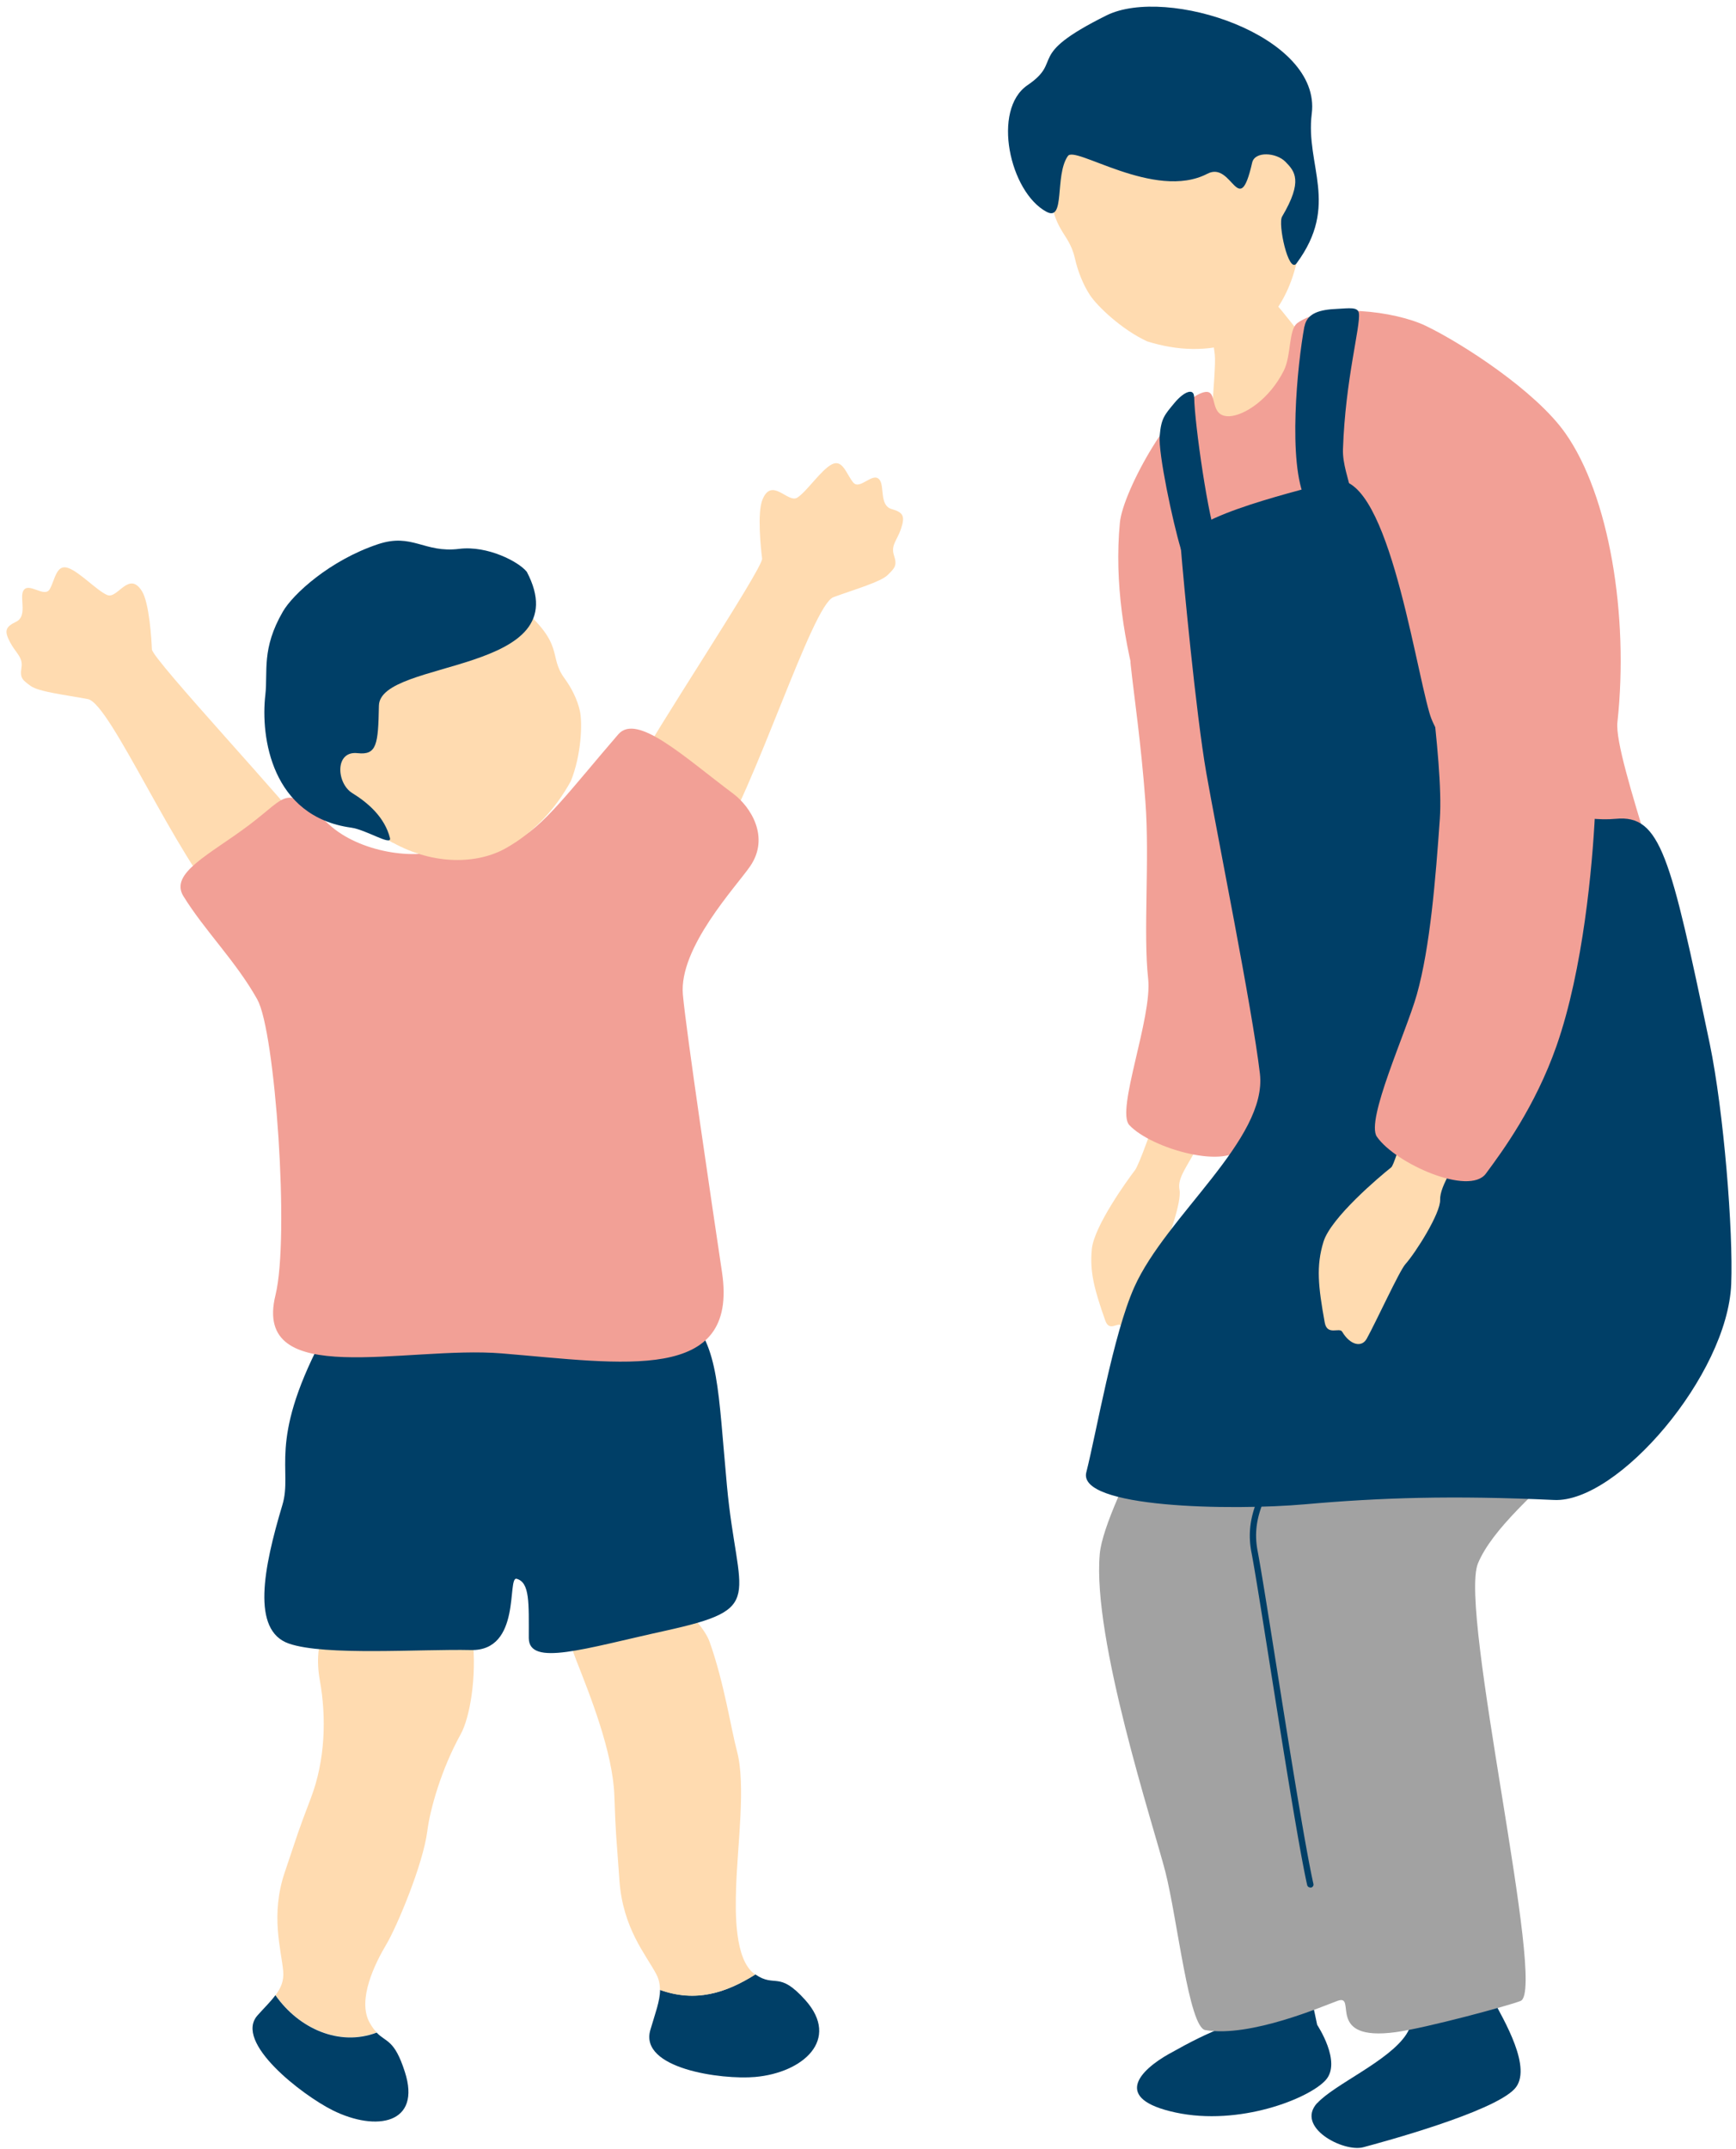 <svg width="156" height="193" fill="none" xmlns="http://www.w3.org/2000/svg"><path d="M100.717 119.043c-.266-.321-1.027.605-1.394-.441-.972-2.76-1.412-4.356-1.21-6.419.202-2.054 3.173-6.172 3.879-7.089.321-.421 1.605-3.732 2.953-8.354 1.789.34 3.439.862 5.182 1.45-1.165 2.237-2.091 3.988-2.366 4.52-1.046 2.027-1.99 3.072-1.77 4.136.22 1.064-1.037 4.631-1.624 5.731-.33.633-1.32 5.09-1.76 6.594-.248.834-1.128.789-1.88-.138l-.01.01Z" fill="#FFDBB0"/><path d="M101.617 59.802c.275 2.596.917 6.878 1.311 12.179.394 5.29-.211 11.783.248 15.928.385 3.476-2.917 11.821-1.697 13.132 2.008 2.155 8.978 4.081 10.171 1.853 1.192-2.229 3.503-6.585 4.604-12.27 1.394-7.19 1.265-16.608.394-21.074-.844-4.31-.66-12.902-4.833-15.048-4.173-2.146-10.74.293-10.198 5.31v-.01Z" fill="#F2A096"/><path d="M116.712 22.561c-.697 4.411-3.109 7.3-5.659 8.17-2.549.872-5.236.78-7.969-.073-2.311-1.072-4.485-3.163-5.145-4.163-.596-.917-1.073-2.09-1.34-3.264-.623-2.752-2.255-2.146-2.402-8.089-.046-1.806-.798-5.474 5.934-8.244 5.915-2.43 21.598.816 16.581 15.663Z" fill="#FFDBB0"/><path d="M95.94 14.041c-1.184 1.77-.184 5.897-1.9 4.98-3.31-1.77-4.933-9.18-1.705-11.371 3.32-2.265-.321-2.577 7.09-6.264 5.401-2.687 19.341 1.798 18.452 8.822-.587 4.65 2.531 8.18-1.367 13.444-.724.981-1.706-3.586-1.293-4.21 1.898-3.209 1.128-4.062.303-4.905-.817-.844-2.761-.982-2.999.073-1.202 5.264-1.761-.183-4.017.99-4.733 2.476-12.051-2.66-12.556-1.559h-.009Zm22.432 174.842c1.55-1.696 6.429-3.769 7.998-6.171 1.797-2.761-.679-8.07-.734-9.941-.055-1.862 6.621-2.265 6.621-2.265.321 1.275 1.725 8.739 1.881 9.033.962 1.815 3.659 6.281 1.953 8.079-1.981 2.091-11.794 4.75-13.582 5.227-1.789.477-6.127-1.798-4.146-3.971l.009.009Z" fill="#003F67"/><path d="M105.083 184.445c1.981-1.11 3.21-1.733 5.191-2.522.706-.284-3.109-6.557-2.714-7.529.394-.972 8.997-.733 8.997-.733.293 1.577 1.274 5.594 1.806 8.189 0 .018 2.238 3.338.761 4.97-1.513 1.669-7.758 4.136-13.481 2.907s-3.238-3.787-.55-5.291l-.01.009Z" fill="#003F67"/><path d="M140.979 87.98c5.328-1.962 8.767.698 9.84 6.41 1.513 8.135 2.687 14.93.33 23.037-2.815 9.674-15.774 16.864-18.333 22.971-1.77 4.237 6.218 38.296 3.834 39.304-.917.386-8.465 2.431-11.226 2.807-6.419.871-3.42-3.467-5.218-2.816-1.284.459-7.841 3.32-11.895 2.632-1.476-.247-2.513-9.995-3.586-14.205-1.064-4.154-6.594-20.954-5.897-28.574.422-4.613 9.162-19.653 11.418-22.917 4.522-6.529 3.329-24.054 5.815-24.393 5.521-.743 18.993-2.073 24.918-4.255Z" fill="#A2A2A2"/><path d="M108.256 25.623c.284-.1 4.118-1.11 4.466-1.266.349.55 1.568 2.605 2.174 3.22.605.614 7.227 9.49 9.758 9.82 7.364 2.266-19.195 12.225-15.894 8.465-.477-4.21.578-12.435.404-14.003-.129-1.147-.761-5.833-.899-6.236h-.009Z" fill="#FFDBB0"/><path d="M114.208 94.63c-.248-1.944-4.201-10.444-6.97-18.02-2.972-8.133-7.63-18.862-6.604-29.665.276-2.925 5.017-11.326 7.658-11.738 1.229-.193.266 2.265 2.201 2.173 1.312-.064 3.559-1.495 4.861-4.072.706-1.384.413-3.695 1.238-4.3 2.568-1.853 8.777-1.073 11.528.256 3.284 1.578 9.868 5.842 12.537 9.63 3.944 5.584 5.732 16.368 4.687 25.97-.358 3.246 5.851 19.019 6.383 25.502.798 5.108-9.988 4.97-17.948 7.107-6.356 1.706-8.759 6.456-15.178 7.263-4.98.624-4.072-7.538-4.393-10.105Z" fill="#F2A096"/><path d="M117.749 169.525h.064a.277.277 0 0 0 .211-.339c-.743-3.311-2.183-12.38-3.338-19.671-.734-4.621-1.367-8.611-1.67-10.197-.623-3.219.853-5.539 3.788-10.161.67-1.054 1.412-2.219 2.219-3.54a.291.291 0 0 0-.091-.394.294.294 0 0 0-.395.092c-.807 1.32-1.54 2.485-2.21 3.53-2.916 4.595-4.53 7.126-3.87 10.574.303 1.568.935 5.557 1.669 10.179 1.156 7.299 2.596 16.378 3.338 19.698.028.128.147.22.276.22l.009.009Z" fill="#003F67"/><path d="M119.711 43.221c-4.366 1.23-13.803 3.402-13.592 6.062.211 2.66 1.357 14.856 2.284 20.147.926 5.3 4.127 21.12 4.815 26.998.687 5.878-8.42 12.756-11.29 19.175-1.899 4.255-3.384 12.967-4.31 16.626-.817 3.2 12.958 3.466 19.681 2.87 6.722-.596 13.215-.807 22.359-.385 5.723.266 15.582-11.234 15.912-19.386.192-4.732-.67-15.535-1.935-21.615-3.531-16.837-4.402-20.56-8.438-20.175-5.933.56-15.27-4.41-16.737-9.482-1.467-5.07-3.925-22.192-8.74-20.844l-.009.01Z" fill="#003F67"/><path d="M120.609 119.603c-.247-.422-1.348.394-1.568-.835-.587-3.237-.78-5.071-.11-7.245.669-2.173 5.062-5.869 6.08-6.676.468-.376 1.789-6.648 3.632-5.814 2.064.826 4.292 2.742 3.861 3.247-1.669 1.925-3.136 4.273-3.091 5.474.046 1.202-2.191 4.741-3.127 5.787-.532.596-2.623 5.163-3.467 6.685-.458.835-1.504.569-2.21-.623Z" fill="#FFDBB0"/><path d="M127.716 52.823c-.165 2.605 2.046 15.434 1.67 20.725-.376 5.3-.863 11.509-2.073 15.792-.954 3.365-4.604 11.27-3.586 12.746 1.669 2.421 8.291 5.347 9.795 3.32 1.504-2.027 4.429-6.007 6.346-11.463 2.421-6.905 3.228-16.24 3.458-20.79.311-6.17 1.77-20.11-2.055-22.842-3.815-2.733-13.27-1.743-13.545 2.521l-.01-.009Z" fill="#F2A096"/><path d="M117.215 29.32c-.623 3.338-1.531 12.297.11 15.598 1.404 2.843.523 1.587 2.642 1.293 2.934-.412.623-3.218.715-5.869.211-6.263 1.587-11.022 1.431-12.205-.083-.596-.872-.45-1.981-.395-1.468.064-2.678.349-2.907 1.578h-.01Zm-9.903 6.337c.027 2.403 1.33 11.344 2.063 12.775.734 1.43-1.238 1.806-1.861 1.843-.624.036-.661 1.495-1.404-.981-.742-2.476-2.026-8.556-1.898-10.134.128-1.586.431-1.889 1.311-2.953.881-1.063 1.77-1.384 1.78-.55h.009ZM67.88 177.329c1.808 1.227 2.086-.379 4.489 2.301 3.174 3.554-.215 6.525-4.515 6.905-3.01.265-10.446-.746-9.409-4.236.43-1.467.86-2.58.873-3.592 3.174 1.138 5.88.304 8.574-1.391l-.013.013Z" fill="#003F67"/><path d="M54.928 142.806c3.63-1.707 8.094 2.555 8.84 4.654 1.315 3.705 1.935 7.865 2.454 9.8.822 3.035.038 8.497-.076 12.316-.064 2.087-.165 6.437 1.682 7.727.012 0 .025.012.05.025-2.68 1.694-5.4 2.529-8.574 1.391 0-.493-.089-.961-.329-1.416-.91-1.733-3.01-4.098-3.313-8.435-.304-4.35-.316-3.692-.455-7.6-.14-3.907-2.163-8.952-3.39-12.076-1.656-4.198-.657-4.615 3.099-6.386h.012Zm-30.174 36.393c.481-.645.772-1.29.696-2.162-.177-1.947-1.163-5.045.14-8.89 1.302-3.844 1.061-3.287 2.351-6.676 1.29-3.389 1.404-7.233.797-10.572-1.252-6.967 5.185-9.876 9.194-9.876 5.767 0 5.197 11.634 3.452 14.757-1.732 3.124-2.744 6.74-2.984 8.662-.38 2.997-2.732 8.586-3.68 10.18-1.025 1.719-2.656 5.007-1.493 7.056.215.379.418.645.62.847-3.339 1.277-6.993-.341-9.093-3.351v.025Z" fill="#FFDBB0"/><path d="M24.754 179.199c2.112 3.01 5.754 4.616 9.093 3.351.86.898 1.593.595 2.53 3.516 1.517 4.678-2.543 5.412-6.476 3.464-2.744-1.365-8.928-6.12-6.753-8.535.62-.696 1.189-1.239 1.594-1.796h.012Z" fill="#003F67"/><path d="M57.42 68.604c.682-1.834 11.166-17.565 11.065-18.437-.114-.873-.456-4.148.038-5.311.847-2.049 2.276.367 3.123-.164.847-.532 2.125-2.479 3.099-2.985.973-.505 1.302.86 1.922 1.619.62.759 1.82-1.075 2.403-.19.404.607-.026 2.276 1.05 2.58 1.061.303 1.213.645.86 1.732-.355 1.088-.95 1.505-.646 2.428.304.923.076 1.126-.556 1.758-.633.632-2.947 1.29-4.882 1.998-1.935.708-7.056 17.298-10.686 22.71-1.189 1.77-8.195-3.945-6.778-7.726l-.013-.012Zm-29.846 6.095c-.973-1.695-13.898-15.503-13.923-16.376-.038-.872-.228-4.16-.898-5.235-1.176-1.871-2.188.734-3.111.354s-2.504-2.099-3.54-2.44c-1.05-.342-1.152 1.062-1.632 1.91-.48.846-1.973-.76-2.403.202-.29.657.392 2.238-.607 2.718-1 .48-1.088.835-.557 1.846.532 1.012 1.177 1.328 1.025 2.29-.152.96.114 1.112.834 1.643.721.519 3.111.797 5.135 1.176 2.023.38 7.93 14.238 12.393 18.968 1.467 1.555 9.308-3.553 7.284-7.056Z" fill="#FFDBB0"/><path d="M61.846 118.096c-2.251-1.479-12.672-1.327-17.654-1.441-9.548-.215-12.52-1.669-15.34 3.756-4.793 9.218-2.53 11.62-3.478 14.756-1.707 5.691-2.795 11.267.582 12.443 3.237 1.126 11.862.481 16.351.582 4.604.101 3.225-6.651 4.123-6.398 1.189.328 1.088 2.175 1.088 5.311 0 2.604 5.008.948 12.267-.645 9.18-2.024 6.487-2.77 5.539-13.025-.81-8.738-.709-12.354-3.478-15.339Z" fill="#003F67"/><path d="M23.136 89.785c-1.948-3.477-4.704-6.145-6.652-9.294-1.29-2.074 2.39-3.755 5.855-6.36 3.718-2.795 3.2-3.781 7.234-.076 2.719 2.49 7.765 3.25 10.382 2.175 1.847-.759 3.352.265 6.4-.822 2.213-.797 5.083-4.692 9.206-9.459 1.682-1.947 5.982 2.087 10.332 5.336 1.555 1.164 3.313 3.895 1.517 6.513-1.239 1.808-6.436 7.321-6.044 11.545.29 3.262 2.655 19.145 3.515 24.923 1.505 10.028-8.89 8.182-19.791 7.284-8.612-.708-22.447 3.338-20.335-5.235 1.29-5.235-.038-23.71-1.62-26.517v-.013Z" fill="#F2A096"/><path d="M35.314 75.686c3.718 2.049 7.6 1.91 10.117.506 2.53-1.416 4.464-3.49 5.868-6.044.948-2.365 1.05-5.223.81-6.298-.216-.986-.722-2.023-1.367-2.908-1.53-2.074.127-2.96-4.072-6.525-1.277-1.088-7.942-5.615-14.935-2.162-6.159 3.034-4.186 19.17 3.592 23.456l-.013-.025Z" fill="#FFDBB0"/><path d="M47.328 51.343c-.709-.885-3.503-2.365-6.07-2.049-3.162.392-4.2-1.454-7.297-.417-4.325 1.442-7.639 4.49-8.537 6.044-1.947 3.351-1.34 5.387-1.58 7.486-.443 3.807.569 10.939 7.714 11.925 1.353.19 3.63 1.669 3.49.948-.48-1.91-2.01-3.2-3.402-4.059-1.416-.885-1.58-3.819.493-3.579 1.72.19 1.847-.783 1.91-4.26.076-4.237 18.173-2.77 13.279-12.052v.013Z" fill="#003F67"/></svg>